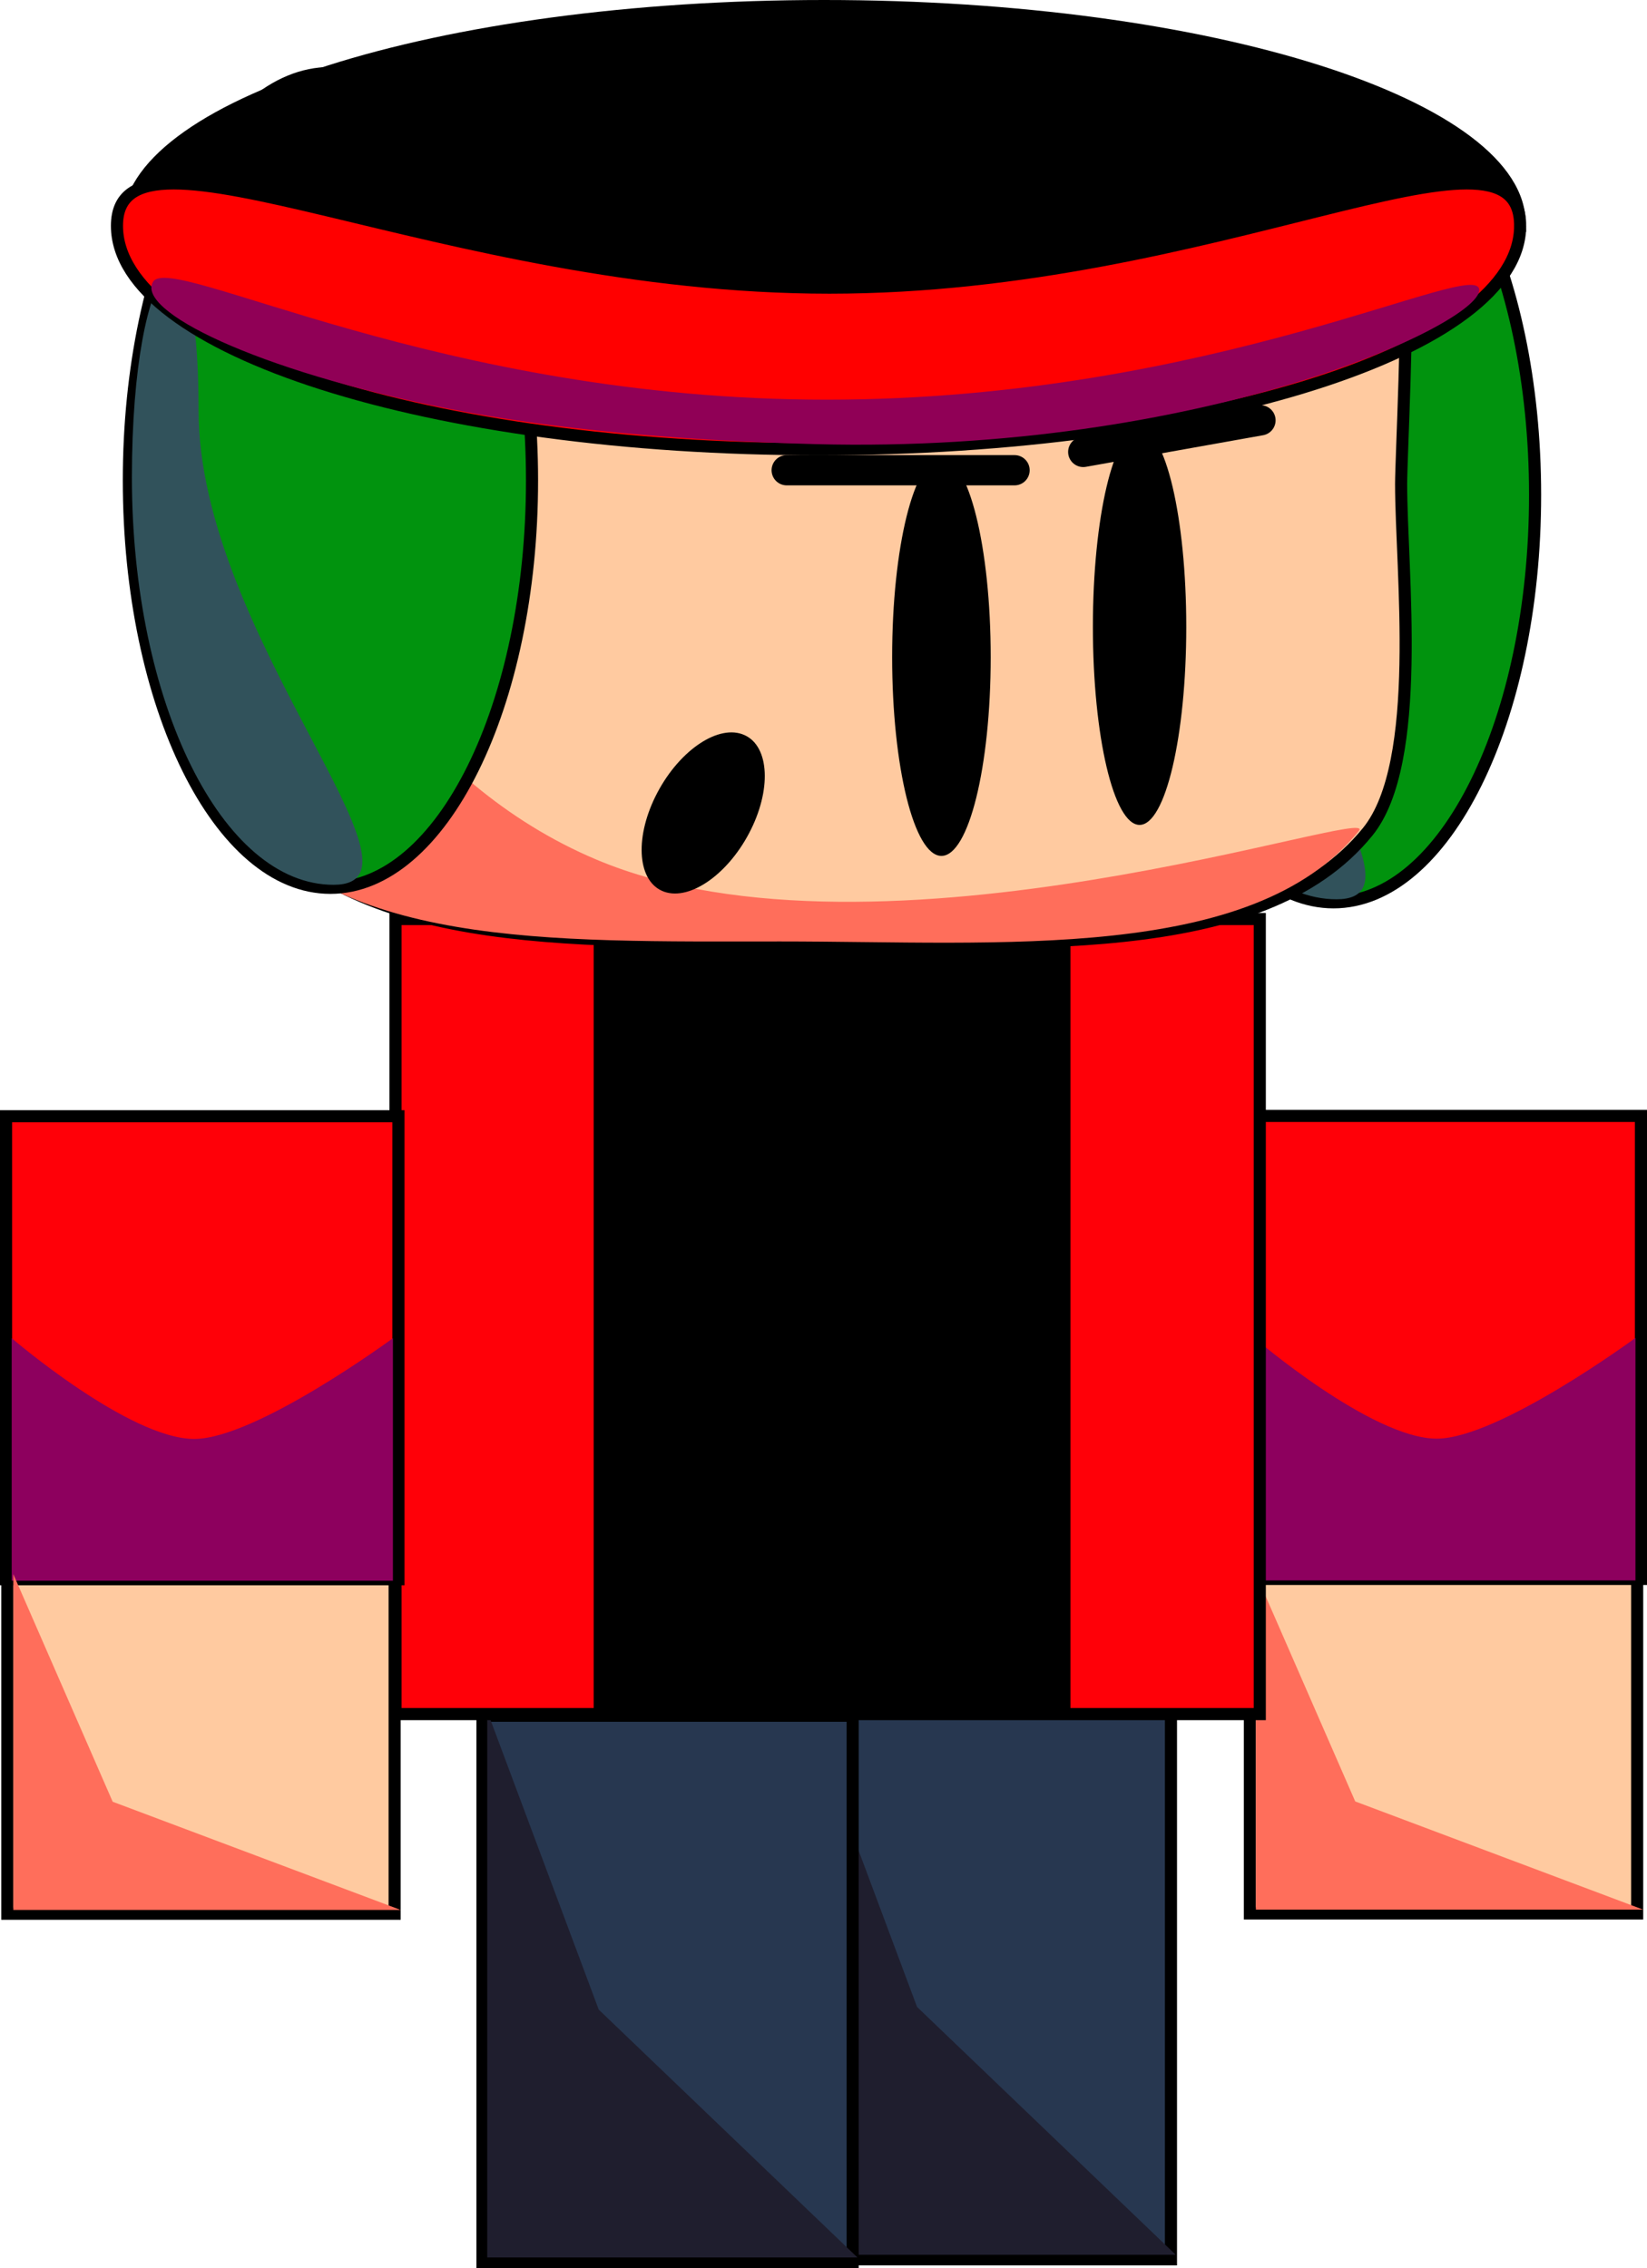 <svg version="1.1" xmlns="http://www.w3.org/2000/svg" xmlns:xlink="http://www.w3.org/1999/xlink" width="272.196" height="374.775" viewBox="0,0,272.196,374.775"><g transform="translate(-166.521,44.197)"><g data-paper-data="{&quot;isPaintingLayer&quot;:true}" fill-rule="nonzero" stroke-linejoin="miter" stroke-miterlimit="10" stroke-dasharray="" stroke-dashoffset="0" style="mix-blend-mode: normal"><g data-paper-data="{&quot;index&quot;:null}" stroke="#000000" stroke-linecap="butt"><path d="M298.864,329.134v-90.271h61.179v90.271z" fill="#273750" stroke-width="2"/><path d="M299.651,328.377v-90.271l18.427,49.316l42.752,40.955z" fill="#1f1e2e" stroke-width="0"/></g><g data-paper-data="{&quot;index&quot;:null}" stroke="#000000" stroke-linecap="butt"><path d="M246.258,329.578v-90.271h61.179v90.271z" fill="#273750" stroke-width="2"/><path d="M247.045,328.822v-90.271l18.427,49.316l42.752,40.955z" fill="#1f1e2e" stroke-width="0"/></g><g><g data-paper-data="{&quot;index&quot;:null}" stroke="#000000" stroke-linecap="butt"><path d="M373.083,271.977v-55.484h64.009v55.484z" fill="#ffcaa0" stroke-width="2"/><g><path d="M372.874,216.701v-76.506h64.843v76.506z" fill="#ff0008" stroke-width="2"/><path d="M373.807,216.947v-40.071c0,0 19.397,16.645 30.161,16.645c10.207,0 32.842,-16.645 32.842,-16.645v40.072c0,0 -20.723,0 -31.167,0c-10.556,0 -31.837,0 -31.837,0z" fill="#8d005e" stroke-width="0"/></g><path d="M374.076,271.348v-55.484l16.421,37.606l47.588,17.878z" fill="#ff6e5b" stroke-width="0"/></g><g data-paper-data="{&quot;index&quot;:null}" stroke="#000000" stroke-linecap="butt"><path d="M420.222,37.581c0,37.18 -14.916,67.32 -33.316,67.32c-18.4,0 -33.316,-30.14 -33.316,-67.32c0,-37.18 14.916,-67.32 33.316,-67.32c18.4,0 33.316,30.14 33.316,67.32z" fill="#01930e" stroke-width="2"/><path d="M365.111,25.98c0,37.18 40.698,78.419 22.298,78.419c-18.4,0 -33.316,-30.14 -33.316,-67.32c0,-37.18 11.018,-48.279 11.018,-11.099z" fill="#31525b" stroke-width="0"/></g><path d="M231.886,239.038v-131.379h142.837v131.379z" data-paper-data="{&quot;index&quot;:null}" fill="#ff0008" stroke="#000000" stroke-width="2" stroke-linecap="butt"/><g data-paper-data="{&quot;index&quot;:null}" stroke="#000000" stroke-linecap="butt"><path d="M167.731,272.025v-55.484h64.009v55.484z" fill="#ffcaa0" stroke-width="2"/><g><path d="M167.521,216.75v-76.506h64.843v76.506z" fill="#ff0008" stroke-width="2"/><path d="M168.454,216.995v-40.071c0,0 19.397,16.645 30.161,16.645c10.207,0 32.842,-16.645 32.842,-16.645v40.072c0,0 -20.723,0 -31.167,0c-10.556,0 -31.837,0 -31.837,0z" fill="#8d005e" stroke-width="0"/></g><path d="M168.723,271.397v-55.484l16.421,37.606l47.588,17.878z" fill="#ff6e5b" stroke-width="0"/></g><g data-paper-data="{&quot;index&quot;:null}" fill="#000000" stroke="#000000" stroke-linecap="butt"><path d="M265.641,238.496v-128.933h76.788v128.933z" stroke-width="2"/><path d="M266.629,237.416v-128.933l23.129,70.437l53.66,58.496z" stroke-width="0"/></g><g data-paper-data="{&quot;index&quot;:null}" stroke="#000000" stroke-linecap="butt"><path d="M197.524,35.769c0,-1.589 1.113,-31.609 1.241,-33.174c3.24,-39.539 45.763,-42.409 99.037,-42.409c50.042,0 93.27,5.244 100.804,41.367c0.804,3.855 -0.526,30.191 -0.526,34.216c0,14.386 3.752,46.005 -5.504,57.451c-17.602,21.769 -58.479,18.132 -94.775,18.132c-38.377,0 -74.164,1.133 -91.021,-22.735c-7.47,-10.576 -9.257,-40.03 -9.257,-52.848z" fill="#ffcaa0" stroke-width="2"/><path d="M195.222,35.781c0,-1.589 1.113,-31.609 1.241,-33.174c1.841,-22.464 8.615,69.91 68.594,95.221c47.004,19.836 129.758,-9.324 126.037,-4.721c-17.602,21.769 -59.298,18.257 -95.594,18.257c-38.377,0 -74.164,1.133 -91.021,-22.735c-7.47,-10.576 -9.257,-40.03 -9.257,-52.848z" fill="#ff6e5b" stroke-width="0"/></g><g data-paper-data="{&quot;index&quot;:null}" stroke="#000000" stroke-linecap="butt"><path d="M254.447,35.187c0,37.18 -14.916,67.32 -33.316,67.32c-18.4,0 -33.316,-30.14 -33.316,-67.32c0,-37.18 14.916,-67.32 33.316,-67.32c18.4,0 33.316,30.14 33.316,67.32z" fill="#01930e" stroke-width="2"/><path d="M199.337,23.586c0,37.18 40.698,78.419 22.298,78.419c-18.4,0 -33.316,-30.14 -33.316,-67.32c0,-37.18 11.018,-48.279 11.018,-11.099z" fill="#31525b" stroke-width="0"/></g><g data-paper-data="{&quot;index&quot;:null}" stroke-linecap="butt"><path d="M418.668,-7.28c0,20.389 -51.913,36.917 -115.951,36.917c-64.038,0 -115.951,-16.528 -115.951,-36.917c0,-20.389 51.913,-36.917 115.951,-36.917c64.038,0 115.951,16.528 115.951,36.917z" fill="#000000" stroke="none" stroke-width="NaN"/><path d="M417.752,-6.883c0,20.389 -51.913,36.917 -115.951,36.917c-64.038,0 -115.951,-16.528 -115.951,-36.917c0,-20.389 53.711,10.216 117.749,10.216c64.038,0 114.153,-30.605 114.153,-10.216z" fill="#ff0000" stroke="#000000" stroke-width="2"/><path d="M410.992,3.735c0,5.611 -45.62,27.111 -109.658,25.457c-22.41,-0.579 -43.549,-2.463 -60.786,-5.873c-32,-6.331 -51.645,-16.239 -48.724,-20.96c3.017,-4.876 47.269,19.485 111.308,19.485c64.038,0 107.86,-23.72 107.86,-18.109z" fill="#900056" stroke="#000000" stroke-width="0"/></g><path d="M330.252,64.376c0,18.145 -3.646,32.855 -8.144,32.855c-4.498,0 -8.144,-14.71 -8.144,-32.855c0,-18.145 3.646,-32.855 8.144,-32.855c4.498,0 8.144,14.71 8.144,32.855z" data-paper-data="{&quot;index&quot;:null}" fill="#000000" stroke="none" stroke-width="0" stroke-linecap="butt"/><path d="M362.572,59.386c0,18.073 -3.454,32.723 -7.716,32.723c-4.261,0 -7.716,-14.651 -7.716,-32.723c0,-18.073 3.454,-32.723 7.716,-32.723c4.261,0 7.716,14.651 7.716,32.723z" data-paper-data="{&quot;index&quot;:null}" fill="#000000" stroke="none" stroke-width="0" stroke-linecap="butt"/><path d="M334.192,33.504h-37.654" fill="none" stroke="#000000" stroke-width="5" stroke-linecap="round"/><path d="M345.548,30.48l29.287,-5.223" fill="none" stroke="#000000" stroke-width="5" stroke-linecap="round"/><path d="M290.301,93.519c-3.761,7.109 -10.196,11.356 -14.372,9.487c-4.176,-1.869 -4.512,-9.148 -0.751,-16.257c3.761,-7.109 10.196,-11.356 14.372,-9.487c4.176,1.869 4.512,9.148 0.751,16.257z" fill="#000000" stroke="none" stroke-width="0" stroke-linecap="butt"/></g></g></g></svg>